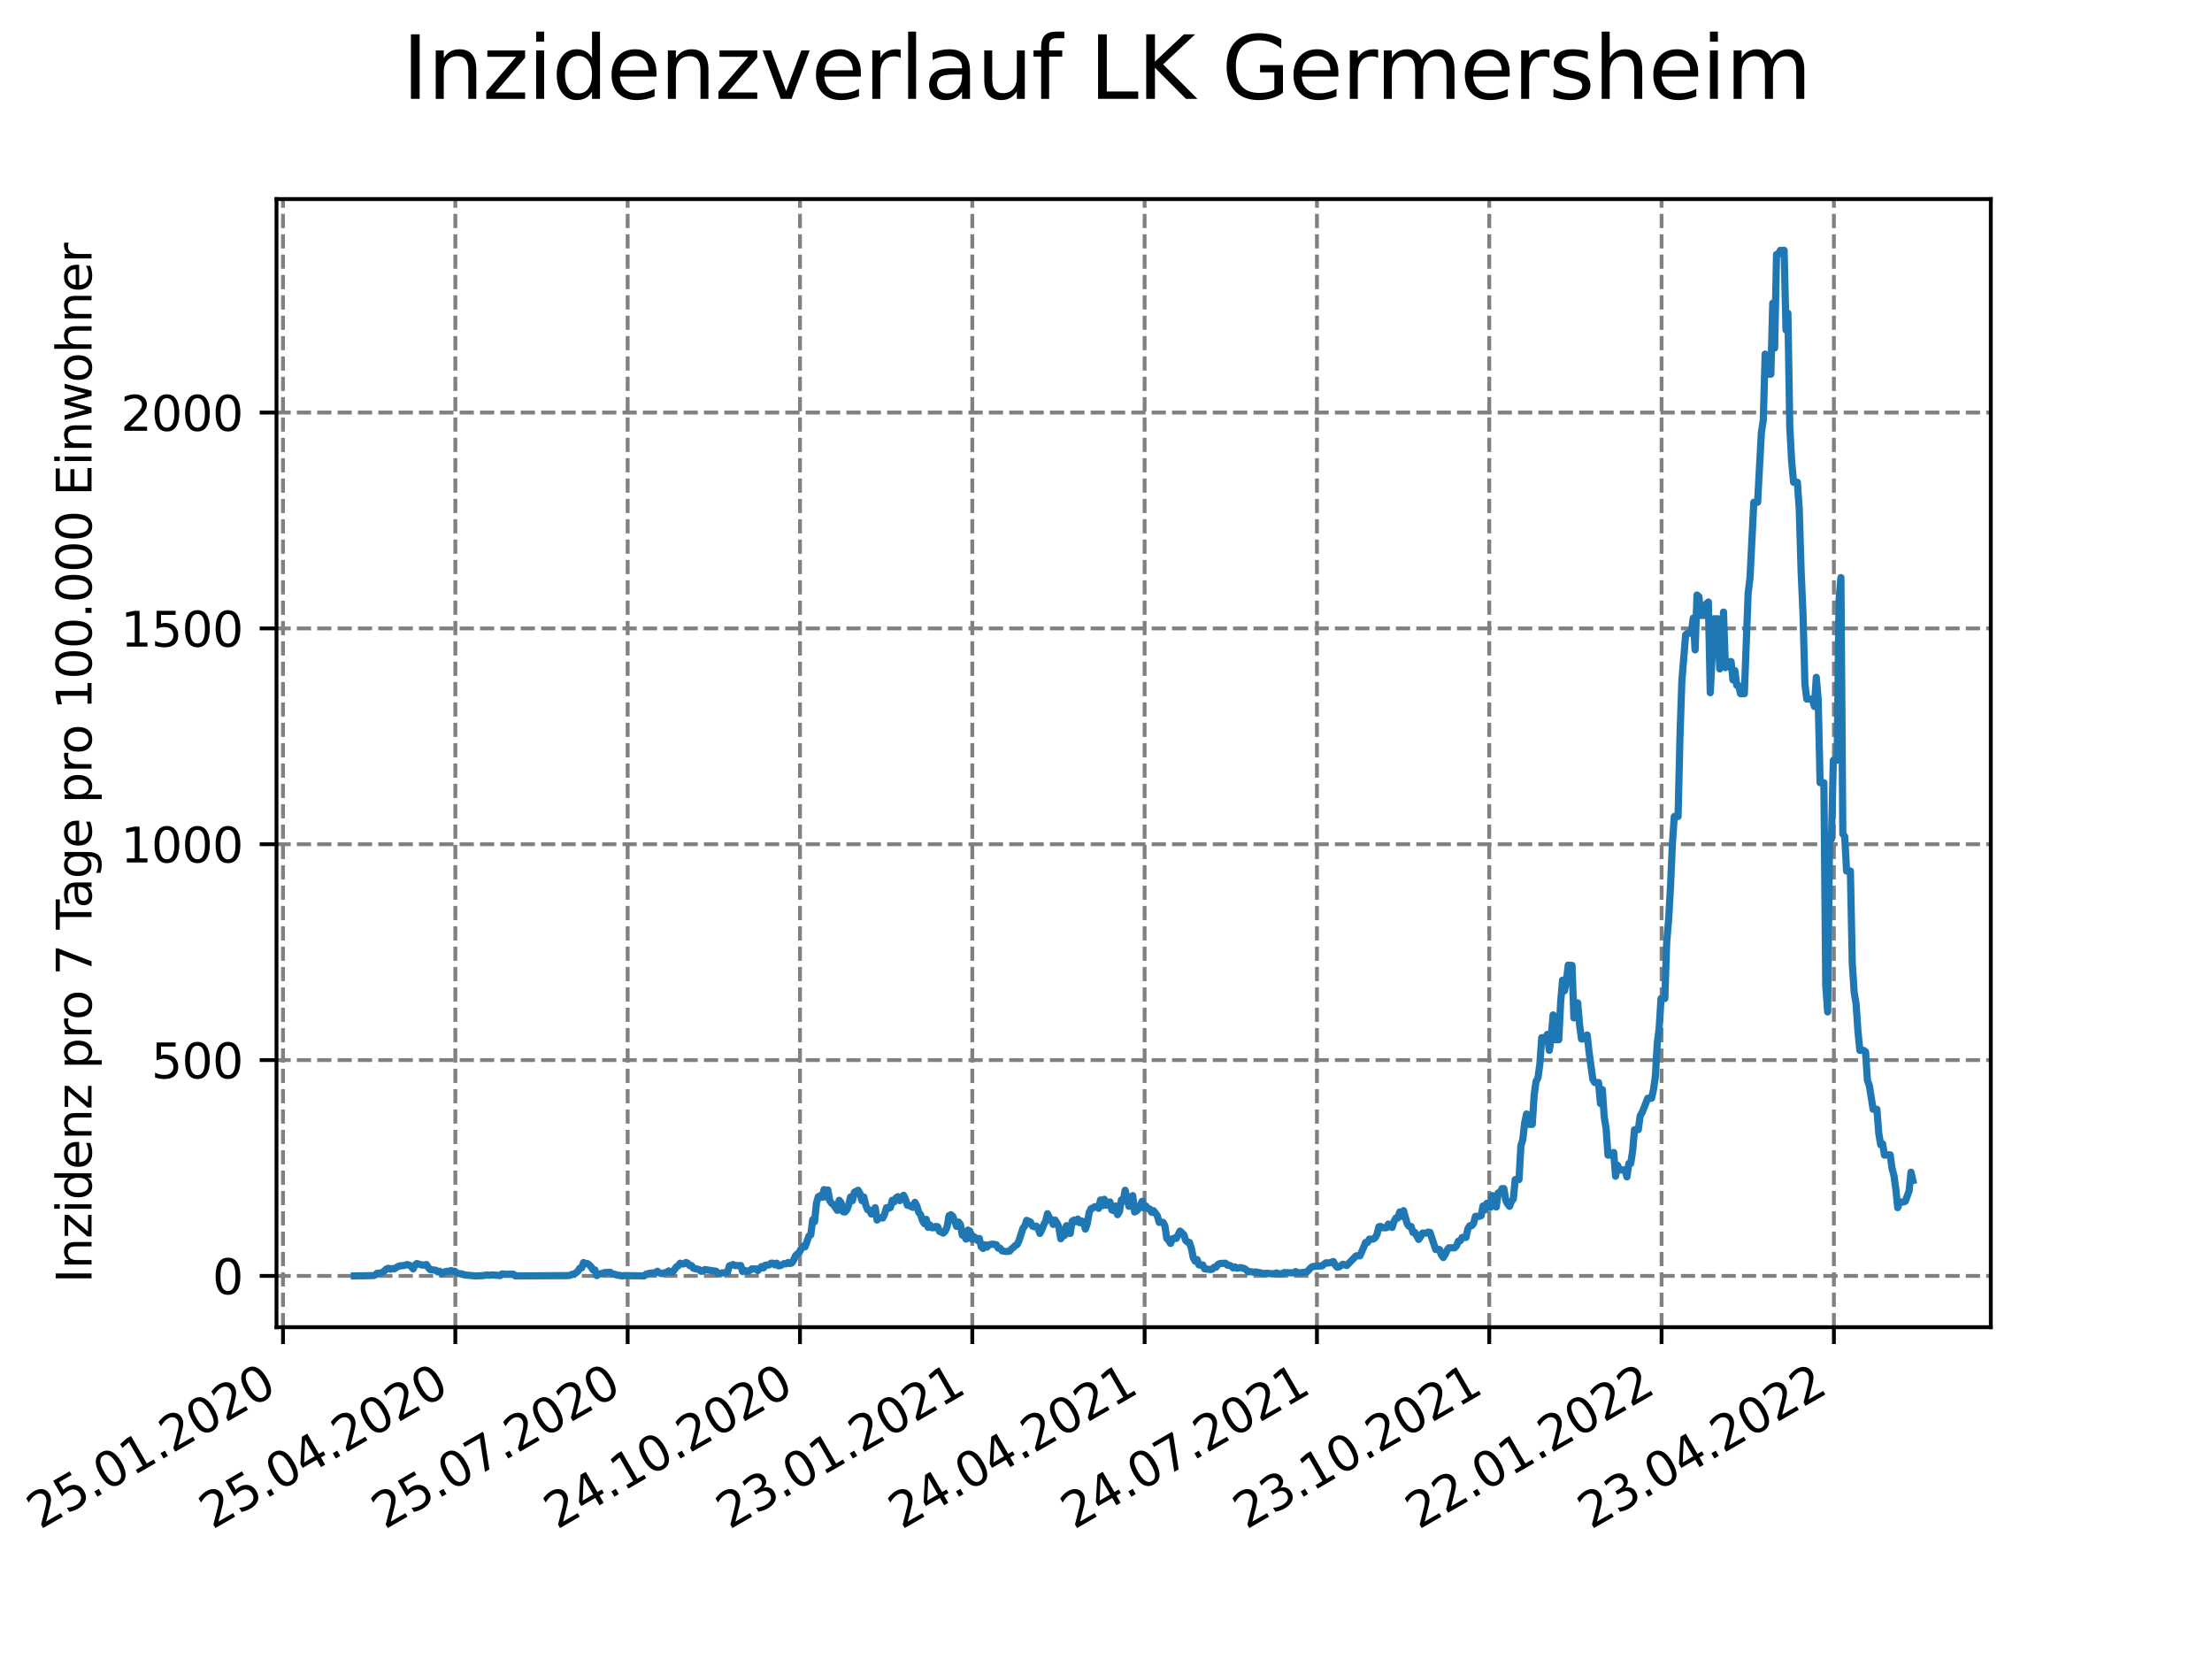 <?xml version="1.0" encoding="utf-8" standalone="no"?>
<!DOCTYPE svg PUBLIC "-//W3C//DTD SVG 1.1//EN"
  "http://www.w3.org/Graphics/SVG/1.1/DTD/svg11.dtd">
<svg xmlns:xlink="http://www.w3.org/1999/xlink" width="460.8pt" height="345.6pt" viewBox="0 0 460.8 345.6" xmlns="http://www.w3.org/2000/svg" version="1.1">
 <defs>
  <style type="text/css">*{stroke-linejoin: round; stroke-linecap: butt}</style>
 </defs>
 <g id="figure_1">
  <g id="patch_1">
   <path d="M 0 345.6 
L 460.8 345.6 
L 460.8 0 
L 0 0 
z
" style="fill: #ffffff"/>
  </g>
  <g id="axes_1">
   <g id="patch_2">
    <path d="M 57.6 276.48 
L 414.72 276.48 
L 414.72 41.472 
L 57.6 41.472 
z
" style="fill: #ffffff"/>
   </g>
   <g id="matplotlib.axis_1">
    <g id="xtick_1">
     <g id="line2d_1">
      <path d="M 58.958 276.48 
L 58.958 41.472 
" clip-path="url(#pe10fef782e)" style="fill: none; stroke-dasharray: 2.96,1.28; stroke-dashoffset: 0; stroke: #808080; stroke-width: 0.8"/>
     </g>
     <g id="line2d_2">
      <defs>
       <path id="m42ff7a9ada" d="M 0 0 
L 0 3.5 
" style="stroke: #000000; stroke-width: 0.8"/>
      </defs>
      <g>
       <use xlink:href="#m42ff7a9ada" x="58.958" y="276.48" style="stroke: #000000; stroke-width: 0.8"/>
      </g>
     </g>
     <g id="text_1">
      <!-- 25.01.2020 -->
      <g transform="translate(8.332 318.689)rotate(-30)scale(0.1 -0.1)">
       <defs>
        <path id="DejaVuSans-32" d="M 1228 531 
L 3431 531 
L 3431 0 
L 469 0 
L 469 531 
Q 828 903 1448 1529 
Q 2069 2156 2228 2338 
Q 2531 2678 2651 2914 
Q 2772 3150 2772 3378 
Q 2772 3750 2511 3984 
Q 2250 4219 1831 4219 
Q 1534 4219 1204 4116 
Q 875 4013 500 3803 
L 500 4441 
Q 881 4594 1212 4672 
Q 1544 4750 1819 4750 
Q 2544 4750 2975 4387 
Q 3406 4025 3406 3419 
Q 3406 3131 3298 2873 
Q 3191 2616 2906 2266 
Q 2828 2175 2409 1742 
Q 1991 1309 1228 531 
z
" transform="scale(0.016)"/>
        <path id="DejaVuSans-35" d="M 691 4666 
L 3169 4666 
L 3169 4134 
L 1269 4134 
L 1269 2991 
Q 1406 3038 1543 3061 
Q 1681 3084 1819 3084 
Q 2600 3084 3056 2656 
Q 3513 2228 3513 1497 
Q 3513 744 3044 326 
Q 2575 -91 1722 -91 
Q 1428 -91 1123 -41 
Q 819 9 494 109 
L 494 744 
Q 775 591 1075 516 
Q 1375 441 1709 441 
Q 2250 441 2565 725 
Q 2881 1009 2881 1497 
Q 2881 1984 2565 2268 
Q 2250 2553 1709 2553 
Q 1456 2553 1204 2497 
Q 953 2441 691 2322 
L 691 4666 
z
" transform="scale(0.016)"/>
        <path id="DejaVuSans-2e" d="M 684 794 
L 1344 794 
L 1344 0 
L 684 0 
L 684 794 
z
" transform="scale(0.016)"/>
        <path id="DejaVuSans-30" d="M 2034 4250 
Q 1547 4250 1301 3770 
Q 1056 3291 1056 2328 
Q 1056 1369 1301 889 
Q 1547 409 2034 409 
Q 2525 409 2770 889 
Q 3016 1369 3016 2328 
Q 3016 3291 2770 3770 
Q 2525 4250 2034 4250 
z
M 2034 4750 
Q 2819 4750 3233 4129 
Q 3647 3509 3647 2328 
Q 3647 1150 3233 529 
Q 2819 -91 2034 -91 
Q 1250 -91 836 529 
Q 422 1150 422 2328 
Q 422 3509 836 4129 
Q 1250 4750 2034 4750 
z
" transform="scale(0.016)"/>
        <path id="DejaVuSans-31" d="M 794 531 
L 1825 531 
L 1825 4091 
L 703 3866 
L 703 4441 
L 1819 4666 
L 2450 4666 
L 2450 531 
L 3481 531 
L 3481 0 
L 794 0 
L 794 531 
z
" transform="scale(0.016)"/>
       </defs>
       <use xlink:href="#DejaVuSans-32"/>
       <use xlink:href="#DejaVuSans-35" x="63.623"/>
       <use xlink:href="#DejaVuSans-2e" x="127.246"/>
       <use xlink:href="#DejaVuSans-30" x="159.033"/>
       <use xlink:href="#DejaVuSans-31" x="222.656"/>
       <use xlink:href="#DejaVuSans-2e" x="286.279"/>
       <use xlink:href="#DejaVuSans-32" x="318.066"/>
       <use xlink:href="#DejaVuSans-30" x="381.689"/>
       <use xlink:href="#DejaVuSans-32" x="445.312"/>
       <use xlink:href="#DejaVuSans-30" x="508.936"/>
      </g>
     </g>
    </g>
    <g id="xtick_2">
     <g id="line2d_3">
      <path d="M 94.855 276.48 
L 94.855 41.472 
" clip-path="url(#pe10fef782e)" style="fill: none; stroke-dasharray: 2.96,1.28; stroke-dashoffset: 0; stroke: #808080; stroke-width: 0.8"/>
     </g>
     <g id="line2d_4">
      <g>
       <use xlink:href="#m42ff7a9ada" x="94.855" y="276.48" style="stroke: #000000; stroke-width: 0.8"/>
      </g>
     </g>
     <g id="text_2">
      <!-- 25.04.2020 -->
      <g transform="translate(44.23 318.689)rotate(-30)scale(0.1 -0.1)">
       <defs>
        <path id="DejaVuSans-34" d="M 2419 4116 
L 825 1625 
L 2419 1625 
L 2419 4116 
z
M 2253 4666 
L 3047 4666 
L 3047 1625 
L 3713 1625 
L 3713 1100 
L 3047 1100 
L 3047 0 
L 2419 0 
L 2419 1100 
L 313 1100 
L 313 1709 
L 2253 4666 
z
" transform="scale(0.016)"/>
       </defs>
       <use xlink:href="#DejaVuSans-32"/>
       <use xlink:href="#DejaVuSans-35" x="63.623"/>
       <use xlink:href="#DejaVuSans-2e" x="127.246"/>
       <use xlink:href="#DejaVuSans-30" x="159.033"/>
       <use xlink:href="#DejaVuSans-34" x="222.656"/>
       <use xlink:href="#DejaVuSans-2e" x="286.279"/>
       <use xlink:href="#DejaVuSans-32" x="318.066"/>
       <use xlink:href="#DejaVuSans-30" x="381.689"/>
       <use xlink:href="#DejaVuSans-32" x="445.312"/>
       <use xlink:href="#DejaVuSans-30" x="508.936"/>
      </g>
     </g>
    </g>
    <g id="xtick_3">
     <g id="line2d_5">
      <path d="M 130.752 276.48 
L 130.752 41.472 
" clip-path="url(#pe10fef782e)" style="fill: none; stroke-dasharray: 2.96,1.28; stroke-dashoffset: 0; stroke: #808080; stroke-width: 0.8"/>
     </g>
     <g id="line2d_6">
      <g>
       <use xlink:href="#m42ff7a9ada" x="130.752" y="276.48" style="stroke: #000000; stroke-width: 0.8"/>
      </g>
     </g>
     <g id="text_3">
      <!-- 25.07.2020 -->
      <g transform="translate(80.127 318.689)rotate(-30)scale(0.1 -0.1)">
       <defs>
        <path id="DejaVuSans-37" d="M 525 4666 
L 3525 4666 
L 3525 4397 
L 1831 0 
L 1172 0 
L 2766 4134 
L 525 4134 
L 525 4666 
z
" transform="scale(0.016)"/>
       </defs>
       <use xlink:href="#DejaVuSans-32"/>
       <use xlink:href="#DejaVuSans-35" x="63.623"/>
       <use xlink:href="#DejaVuSans-2e" x="127.246"/>
       <use xlink:href="#DejaVuSans-30" x="159.033"/>
       <use xlink:href="#DejaVuSans-37" x="222.656"/>
       <use xlink:href="#DejaVuSans-2e" x="286.279"/>
       <use xlink:href="#DejaVuSans-32" x="318.066"/>
       <use xlink:href="#DejaVuSans-30" x="381.689"/>
       <use xlink:href="#DejaVuSans-32" x="445.312"/>
       <use xlink:href="#DejaVuSans-30" x="508.936"/>
      </g>
     </g>
    </g>
    <g id="xtick_4">
     <g id="line2d_7">
      <path d="M 166.65 276.48 
L 166.65 41.472 
" clip-path="url(#pe10fef782e)" style="fill: none; stroke-dasharray: 2.96,1.28; stroke-dashoffset: 0; stroke: #808080; stroke-width: 0.8"/>
     </g>
     <g id="line2d_8">
      <g>
       <use xlink:href="#m42ff7a9ada" x="166.65" y="276.48" style="stroke: #000000; stroke-width: 0.8"/>
      </g>
     </g>
     <g id="text_4">
      <!-- 24.10.2020 -->
      <g transform="translate(116.025 318.689)rotate(-30)scale(0.1 -0.1)">
       <use xlink:href="#DejaVuSans-32"/>
       <use xlink:href="#DejaVuSans-34" x="63.623"/>
       <use xlink:href="#DejaVuSans-2e" x="127.246"/>
       <use xlink:href="#DejaVuSans-31" x="159.033"/>
       <use xlink:href="#DejaVuSans-30" x="222.656"/>
       <use xlink:href="#DejaVuSans-2e" x="286.279"/>
       <use xlink:href="#DejaVuSans-32" x="318.066"/>
       <use xlink:href="#DejaVuSans-30" x="381.689"/>
       <use xlink:href="#DejaVuSans-32" x="445.312"/>
       <use xlink:href="#DejaVuSans-30" x="508.936"/>
      </g>
     </g>
    </g>
    <g id="xtick_5">
     <g id="line2d_9">
      <path d="M 202.547 276.48 
L 202.547 41.472 
" clip-path="url(#pe10fef782e)" style="fill: none; stroke-dasharray: 2.96,1.28; stroke-dashoffset: 0; stroke: #808080; stroke-width: 0.8"/>
     </g>
     <g id="line2d_10">
      <g>
       <use xlink:href="#m42ff7a9ada" x="202.547" y="276.48" style="stroke: #000000; stroke-width: 0.8"/>
      </g>
     </g>
     <g id="text_5">
      <!-- 23.01.2021 -->
      <g transform="translate(151.922 318.689)rotate(-30)scale(0.1 -0.1)">
       <defs>
        <path id="DejaVuSans-33" d="M 2597 2516 
Q 3050 2419 3304 2112 
Q 3559 1806 3559 1356 
Q 3559 666 3084 287 
Q 2609 -91 1734 -91 
Q 1441 -91 1130 -33 
Q 819 25 488 141 
L 488 750 
Q 750 597 1062 519 
Q 1375 441 1716 441 
Q 2309 441 2620 675 
Q 2931 909 2931 1356 
Q 2931 1769 2642 2001 
Q 2353 2234 1838 2234 
L 1294 2234 
L 1294 2753 
L 1863 2753 
Q 2328 2753 2575 2939 
Q 2822 3125 2822 3475 
Q 2822 3834 2567 4026 
Q 2313 4219 1838 4219 
Q 1578 4219 1281 4162 
Q 984 4106 628 3988 
L 628 4550 
Q 988 4650 1302 4700 
Q 1616 4750 1894 4750 
Q 2613 4750 3031 4423 
Q 3450 4097 3450 3541 
Q 3450 3153 3228 2886 
Q 3006 2619 2597 2516 
z
" transform="scale(0.016)"/>
       </defs>
       <use xlink:href="#DejaVuSans-32"/>
       <use xlink:href="#DejaVuSans-33" x="63.623"/>
       <use xlink:href="#DejaVuSans-2e" x="127.246"/>
       <use xlink:href="#DejaVuSans-30" x="159.033"/>
       <use xlink:href="#DejaVuSans-31" x="222.656"/>
       <use xlink:href="#DejaVuSans-2e" x="286.279"/>
       <use xlink:href="#DejaVuSans-32" x="318.066"/>
       <use xlink:href="#DejaVuSans-30" x="381.689"/>
       <use xlink:href="#DejaVuSans-32" x="445.312"/>
       <use xlink:href="#DejaVuSans-31" x="508.936"/>
      </g>
     </g>
    </g>
    <g id="xtick_6">
     <g id="line2d_11">
      <path d="M 238.445 276.48 
L 238.445 41.472 
" clip-path="url(#pe10fef782e)" style="fill: none; stroke-dasharray: 2.96,1.28; stroke-dashoffset: 0; stroke: #808080; stroke-width: 0.8"/>
     </g>
     <g id="line2d_12">
      <g>
       <use xlink:href="#m42ff7a9ada" x="238.445" y="276.48" style="stroke: #000000; stroke-width: 0.8"/>
      </g>
     </g>
     <g id="text_6">
      <!-- 24.04.2021 -->
      <g transform="translate(187.819 318.689)rotate(-30)scale(0.1 -0.1)">
       <use xlink:href="#DejaVuSans-32"/>
       <use xlink:href="#DejaVuSans-34" x="63.623"/>
       <use xlink:href="#DejaVuSans-2e" x="127.246"/>
       <use xlink:href="#DejaVuSans-30" x="159.033"/>
       <use xlink:href="#DejaVuSans-34" x="222.656"/>
       <use xlink:href="#DejaVuSans-2e" x="286.279"/>
       <use xlink:href="#DejaVuSans-32" x="318.066"/>
       <use xlink:href="#DejaVuSans-30" x="381.689"/>
       <use xlink:href="#DejaVuSans-32" x="445.312"/>
       <use xlink:href="#DejaVuSans-31" x="508.936"/>
      </g>
     </g>
    </g>
    <g id="xtick_7">
     <g id="line2d_13">
      <path d="M 274.342 276.48 
L 274.342 41.472 
" clip-path="url(#pe10fef782e)" style="fill: none; stroke-dasharray: 2.96,1.28; stroke-dashoffset: 0; stroke: #808080; stroke-width: 0.8"/>
     </g>
     <g id="line2d_14">
      <g>
       <use xlink:href="#m42ff7a9ada" x="274.342" y="276.48" style="stroke: #000000; stroke-width: 0.8"/>
      </g>
     </g>
     <g id="text_7">
      <!-- 24.07.2021 -->
      <g transform="translate(223.717 318.689)rotate(-30)scale(0.1 -0.1)">
       <use xlink:href="#DejaVuSans-32"/>
       <use xlink:href="#DejaVuSans-34" x="63.623"/>
       <use xlink:href="#DejaVuSans-2e" x="127.246"/>
       <use xlink:href="#DejaVuSans-30" x="159.033"/>
       <use xlink:href="#DejaVuSans-37" x="222.656"/>
       <use xlink:href="#DejaVuSans-2e" x="286.279"/>
       <use xlink:href="#DejaVuSans-32" x="318.066"/>
       <use xlink:href="#DejaVuSans-30" x="381.689"/>
       <use xlink:href="#DejaVuSans-32" x="445.312"/>
       <use xlink:href="#DejaVuSans-31" x="508.936"/>
      </g>
     </g>
    </g>
    <g id="xtick_8">
     <g id="line2d_15">
      <path d="M 310.239 276.48 
L 310.239 41.472 
" clip-path="url(#pe10fef782e)" style="fill: none; stroke-dasharray: 2.96,1.28; stroke-dashoffset: 0; stroke: #808080; stroke-width: 0.8"/>
     </g>
     <g id="line2d_16">
      <g>
       <use xlink:href="#m42ff7a9ada" x="310.239" y="276.48" style="stroke: #000000; stroke-width: 0.8"/>
      </g>
     </g>
     <g id="text_8">
      <!-- 23.10.2021 -->
      <g transform="translate(259.614 318.689)rotate(-30)scale(0.1 -0.1)">
       <use xlink:href="#DejaVuSans-32"/>
       <use xlink:href="#DejaVuSans-33" x="63.623"/>
       <use xlink:href="#DejaVuSans-2e" x="127.246"/>
       <use xlink:href="#DejaVuSans-31" x="159.033"/>
       <use xlink:href="#DejaVuSans-30" x="222.656"/>
       <use xlink:href="#DejaVuSans-2e" x="286.279"/>
       <use xlink:href="#DejaVuSans-32" x="318.066"/>
       <use xlink:href="#DejaVuSans-30" x="381.689"/>
       <use xlink:href="#DejaVuSans-32" x="445.312"/>
       <use xlink:href="#DejaVuSans-31" x="508.936"/>
      </g>
     </g>
    </g>
    <g id="xtick_9">
     <g id="line2d_17">
      <path d="M 346.137 276.48 
L 346.137 41.472 
" clip-path="url(#pe10fef782e)" style="fill: none; stroke-dasharray: 2.96,1.28; stroke-dashoffset: 0; stroke: #808080; stroke-width: 0.8"/>
     </g>
     <g id="line2d_18">
      <g>
       <use xlink:href="#m42ff7a9ada" x="346.137" y="276.48" style="stroke: #000000; stroke-width: 0.8"/>
      </g>
     </g>
     <g id="text_9">
      <!-- 22.01.2022 -->
      <g transform="translate(295.512 318.689)rotate(-30)scale(0.1 -0.1)">
       <use xlink:href="#DejaVuSans-32"/>
       <use xlink:href="#DejaVuSans-32" x="63.623"/>
       <use xlink:href="#DejaVuSans-2e" x="127.246"/>
       <use xlink:href="#DejaVuSans-30" x="159.033"/>
       <use xlink:href="#DejaVuSans-31" x="222.656"/>
       <use xlink:href="#DejaVuSans-2e" x="286.279"/>
       <use xlink:href="#DejaVuSans-32" x="318.066"/>
       <use xlink:href="#DejaVuSans-30" x="381.689"/>
       <use xlink:href="#DejaVuSans-32" x="445.312"/>
       <use xlink:href="#DejaVuSans-32" x="508.936"/>
      </g>
     </g>
    </g>
    <g id="xtick_10">
     <g id="line2d_19">
      <path d="M 382.034 276.48 
L 382.034 41.472 
" clip-path="url(#pe10fef782e)" style="fill: none; stroke-dasharray: 2.96,1.28; stroke-dashoffset: 0; stroke: #808080; stroke-width: 0.8"/>
     </g>
     <g id="line2d_20">
      <g>
       <use xlink:href="#m42ff7a9ada" x="382.034" y="276.48" style="stroke: #000000; stroke-width: 0.8"/>
      </g>
     </g>
     <g id="text_10">
      <!-- 23.04.2022 -->
      <g transform="translate(331.409 318.689)rotate(-30)scale(0.1 -0.1)">
       <use xlink:href="#DejaVuSans-32"/>
       <use xlink:href="#DejaVuSans-33" x="63.623"/>
       <use xlink:href="#DejaVuSans-2e" x="127.246"/>
       <use xlink:href="#DejaVuSans-30" x="159.033"/>
       <use xlink:href="#DejaVuSans-34" x="222.656"/>
       <use xlink:href="#DejaVuSans-2e" x="286.279"/>
       <use xlink:href="#DejaVuSans-32" x="318.066"/>
       <use xlink:href="#DejaVuSans-30" x="381.689"/>
       <use xlink:href="#DejaVuSans-32" x="445.312"/>
       <use xlink:href="#DejaVuSans-32" x="508.936"/>
      </g>
     </g>
    </g>
   </g>
   <g id="matplotlib.axis_2">
    <g id="ytick_1">
     <g id="line2d_21">
      <path d="M 57.6 265.798 
L 414.72 265.798 
" clip-path="url(#pe10fef782e)" style="fill: none; stroke-dasharray: 2.96,1.28; stroke-dashoffset: 0; stroke: #808080; stroke-width: 0.8"/>
     </g>
     <g id="line2d_22">
      <defs>
       <path id="mdabcfc1174" d="M 0 0 
L -3.5 0 
" style="stroke: #000000; stroke-width: 0.8"/>
      </defs>
      <g>
       <use xlink:href="#mdabcfc1174" x="57.6" y="265.798" style="stroke: #000000; stroke-width: 0.8"/>
      </g>
     </g>
     <g id="text_11">
      <!-- 0 -->
      <g transform="translate(44.237 269.597)scale(0.1 -0.1)">
       <use xlink:href="#DejaVuSans-30"/>
      </g>
     </g>
    </g>
    <g id="ytick_2">
     <g id="line2d_23">
      <path d="M 57.6 220.834 
L 414.72 220.834 
" clip-path="url(#pe10fef782e)" style="fill: none; stroke-dasharray: 2.96,1.28; stroke-dashoffset: 0; stroke: #808080; stroke-width: 0.8"/>
     </g>
     <g id="line2d_24">
      <g>
       <use xlink:href="#mdabcfc1174" x="57.6" y="220.834" style="stroke: #000000; stroke-width: 0.8"/>
      </g>
     </g>
     <g id="text_12">
      <!-- 500 -->
      <g transform="translate(31.512 224.633)scale(0.1 -0.1)">
       <use xlink:href="#DejaVuSans-35"/>
       <use xlink:href="#DejaVuSans-30" x="63.623"/>
       <use xlink:href="#DejaVuSans-30" x="127.246"/>
      </g>
     </g>
    </g>
    <g id="ytick_3">
     <g id="line2d_25">
      <path d="M 57.6 175.87 
L 414.72 175.87 
" clip-path="url(#pe10fef782e)" style="fill: none; stroke-dasharray: 2.96,1.28; stroke-dashoffset: 0; stroke: #808080; stroke-width: 0.8"/>
     </g>
     <g id="line2d_26">
      <g>
       <use xlink:href="#mdabcfc1174" x="57.6" y="175.87" style="stroke: #000000; stroke-width: 0.8"/>
      </g>
     </g>
     <g id="text_13">
      <!-- 1000 -->
      <g transform="translate(25.15 179.669)scale(0.1 -0.1)">
       <use xlink:href="#DejaVuSans-31"/>
       <use xlink:href="#DejaVuSans-30" x="63.623"/>
       <use xlink:href="#DejaVuSans-30" x="127.246"/>
       <use xlink:href="#DejaVuSans-30" x="190.869"/>
      </g>
     </g>
    </g>
    <g id="ytick_4">
     <g id="line2d_27">
      <path d="M 57.6 130.906 
L 414.72 130.906 
" clip-path="url(#pe10fef782e)" style="fill: none; stroke-dasharray: 2.96,1.28; stroke-dashoffset: 0; stroke: #808080; stroke-width: 0.8"/>
     </g>
     <g id="line2d_28">
      <g>
       <use xlink:href="#mdabcfc1174" x="57.6" y="130.906" style="stroke: #000000; stroke-width: 0.8"/>
      </g>
     </g>
     <g id="text_14">
      <!-- 1500 -->
      <g transform="translate(25.15 134.706)scale(0.1 -0.1)">
       <use xlink:href="#DejaVuSans-31"/>
       <use xlink:href="#DejaVuSans-35" x="63.623"/>
       <use xlink:href="#DejaVuSans-30" x="127.246"/>
       <use xlink:href="#DejaVuSans-30" x="190.869"/>
      </g>
     </g>
    </g>
    <g id="ytick_5">
     <g id="line2d_29">
      <path d="M 57.6 85.943 
L 414.72 85.943 
" clip-path="url(#pe10fef782e)" style="fill: none; stroke-dasharray: 2.96,1.28; stroke-dashoffset: 0; stroke: #808080; stroke-width: 0.8"/>
     </g>
     <g id="line2d_30">
      <g>
       <use xlink:href="#mdabcfc1174" x="57.6" y="85.943" style="stroke: #000000; stroke-width: 0.8"/>
      </g>
     </g>
     <g id="text_15">
      <!-- 2000 -->
      <g transform="translate(25.15 89.742)scale(0.1 -0.1)">
       <use xlink:href="#DejaVuSans-32"/>
       <use xlink:href="#DejaVuSans-30" x="63.623"/>
       <use xlink:href="#DejaVuSans-30" x="127.246"/>
       <use xlink:href="#DejaVuSans-30" x="190.869"/>
      </g>
     </g>
    </g>
    <g id="text_16">
     <!-- Inzidenz pro 7 Tage pro 100.000 Einwohner -->
     <g transform="translate(19.07 267.301)rotate(-90)scale(0.1 -0.1)">
      <defs>
       <path id="DejaVuSans-49" d="M 628 4666 
L 1259 4666 
L 1259 0 
L 628 0 
L 628 4666 
z
" transform="scale(0.016)"/>
       <path id="DejaVuSans-6e" d="M 3513 2113 
L 3513 0 
L 2938 0 
L 2938 2094 
Q 2938 2591 2744 2837 
Q 2550 3084 2163 3084 
Q 1697 3084 1428 2787 
Q 1159 2491 1159 1978 
L 1159 0 
L 581 0 
L 581 3500 
L 1159 3500 
L 1159 2956 
Q 1366 3272 1645 3428 
Q 1925 3584 2291 3584 
Q 2894 3584 3203 3211 
Q 3513 2838 3513 2113 
z
" transform="scale(0.016)"/>
       <path id="DejaVuSans-7a" d="M 353 3500 
L 3084 3500 
L 3084 2975 
L 922 459 
L 3084 459 
L 3084 0 
L 275 0 
L 275 525 
L 2438 3041 
L 353 3041 
L 353 3500 
z
" transform="scale(0.016)"/>
       <path id="DejaVuSans-69" d="M 603 3500 
L 1178 3500 
L 1178 0 
L 603 0 
L 603 3500 
z
M 603 4863 
L 1178 4863 
L 1178 4134 
L 603 4134 
L 603 4863 
z
" transform="scale(0.016)"/>
       <path id="DejaVuSans-64" d="M 2906 2969 
L 2906 4863 
L 3481 4863 
L 3481 0 
L 2906 0 
L 2906 525 
Q 2725 213 2448 61 
Q 2172 -91 1784 -91 
Q 1150 -91 751 415 
Q 353 922 353 1747 
Q 353 2572 751 3078 
Q 1150 3584 1784 3584 
Q 2172 3584 2448 3432 
Q 2725 3281 2906 2969 
z
M 947 1747 
Q 947 1113 1208 752 
Q 1469 391 1925 391 
Q 2381 391 2643 752 
Q 2906 1113 2906 1747 
Q 2906 2381 2643 2742 
Q 2381 3103 1925 3103 
Q 1469 3103 1208 2742 
Q 947 2381 947 1747 
z
" transform="scale(0.016)"/>
       <path id="DejaVuSans-65" d="M 3597 1894 
L 3597 1613 
L 953 1613 
Q 991 1019 1311 708 
Q 1631 397 2203 397 
Q 2534 397 2845 478 
Q 3156 559 3463 722 
L 3463 178 
Q 3153 47 2828 -22 
Q 2503 -91 2169 -91 
Q 1331 -91 842 396 
Q 353 884 353 1716 
Q 353 2575 817 3079 
Q 1281 3584 2069 3584 
Q 2775 3584 3186 3129 
Q 3597 2675 3597 1894 
z
M 3022 2063 
Q 3016 2534 2758 2815 
Q 2500 3097 2075 3097 
Q 1594 3097 1305 2825 
Q 1016 2553 972 2059 
L 3022 2063 
z
" transform="scale(0.016)"/>
       <path id="DejaVuSans-20" transform="scale(0.016)"/>
       <path id="DejaVuSans-70" d="M 1159 525 
L 1159 -1331 
L 581 -1331 
L 581 3500 
L 1159 3500 
L 1159 2969 
Q 1341 3281 1617 3432 
Q 1894 3584 2278 3584 
Q 2916 3584 3314 3078 
Q 3713 2572 3713 1747 
Q 3713 922 3314 415 
Q 2916 -91 2278 -91 
Q 1894 -91 1617 61 
Q 1341 213 1159 525 
z
M 3116 1747 
Q 3116 2381 2855 2742 
Q 2594 3103 2138 3103 
Q 1681 3103 1420 2742 
Q 1159 2381 1159 1747 
Q 1159 1113 1420 752 
Q 1681 391 2138 391 
Q 2594 391 2855 752 
Q 3116 1113 3116 1747 
z
" transform="scale(0.016)"/>
       <path id="DejaVuSans-72" d="M 2631 2963 
Q 2534 3019 2420 3045 
Q 2306 3072 2169 3072 
Q 1681 3072 1420 2755 
Q 1159 2438 1159 1844 
L 1159 0 
L 581 0 
L 581 3500 
L 1159 3500 
L 1159 2956 
Q 1341 3275 1631 3429 
Q 1922 3584 2338 3584 
Q 2397 3584 2469 3576 
Q 2541 3569 2628 3553 
L 2631 2963 
z
" transform="scale(0.016)"/>
       <path id="DejaVuSans-6f" d="M 1959 3097 
Q 1497 3097 1228 2736 
Q 959 2375 959 1747 
Q 959 1119 1226 758 
Q 1494 397 1959 397 
Q 2419 397 2687 759 
Q 2956 1122 2956 1747 
Q 2956 2369 2687 2733 
Q 2419 3097 1959 3097 
z
M 1959 3584 
Q 2709 3584 3137 3096 
Q 3566 2609 3566 1747 
Q 3566 888 3137 398 
Q 2709 -91 1959 -91 
Q 1206 -91 779 398 
Q 353 888 353 1747 
Q 353 2609 779 3096 
Q 1206 3584 1959 3584 
z
" transform="scale(0.016)"/>
       <path id="DejaVuSans-54" d="M -19 4666 
L 3928 4666 
L 3928 4134 
L 2272 4134 
L 2272 0 
L 1638 0 
L 1638 4134 
L -19 4134 
L -19 4666 
z
" transform="scale(0.016)"/>
       <path id="DejaVuSans-61" d="M 2194 1759 
Q 1497 1759 1228 1600 
Q 959 1441 959 1056 
Q 959 750 1161 570 
Q 1363 391 1709 391 
Q 2188 391 2477 730 
Q 2766 1069 2766 1631 
L 2766 1759 
L 2194 1759 
z
M 3341 1997 
L 3341 0 
L 2766 0 
L 2766 531 
Q 2569 213 2275 61 
Q 1981 -91 1556 -91 
Q 1019 -91 701 211 
Q 384 513 384 1019 
Q 384 1609 779 1909 
Q 1175 2209 1959 2209 
L 2766 2209 
L 2766 2266 
Q 2766 2663 2505 2880 
Q 2244 3097 1772 3097 
Q 1472 3097 1187 3025 
Q 903 2953 641 2809 
L 641 3341 
Q 956 3463 1253 3523 
Q 1550 3584 1831 3584 
Q 2591 3584 2966 3190 
Q 3341 2797 3341 1997 
z
" transform="scale(0.016)"/>
       <path id="DejaVuSans-67" d="M 2906 1791 
Q 2906 2416 2648 2759 
Q 2391 3103 1925 3103 
Q 1463 3103 1205 2759 
Q 947 2416 947 1791 
Q 947 1169 1205 825 
Q 1463 481 1925 481 
Q 2391 481 2648 825 
Q 2906 1169 2906 1791 
z
M 3481 434 
Q 3481 -459 3084 -895 
Q 2688 -1331 1869 -1331 
Q 1566 -1331 1297 -1286 
Q 1028 -1241 775 -1147 
L 775 -588 
Q 1028 -725 1275 -790 
Q 1522 -856 1778 -856 
Q 2344 -856 2625 -561 
Q 2906 -266 2906 331 
L 2906 616 
Q 2728 306 2450 153 
Q 2172 0 1784 0 
Q 1141 0 747 490 
Q 353 981 353 1791 
Q 353 2603 747 3093 
Q 1141 3584 1784 3584 
Q 2172 3584 2450 3431 
Q 2728 3278 2906 2969 
L 2906 3500 
L 3481 3500 
L 3481 434 
z
" transform="scale(0.016)"/>
       <path id="DejaVuSans-45" d="M 628 4666 
L 3578 4666 
L 3578 4134 
L 1259 4134 
L 1259 2753 
L 3481 2753 
L 3481 2222 
L 1259 2222 
L 1259 531 
L 3634 531 
L 3634 0 
L 628 0 
L 628 4666 
z
" transform="scale(0.016)"/>
       <path id="DejaVuSans-77" d="M 269 3500 
L 844 3500 
L 1563 769 
L 2278 3500 
L 2956 3500 
L 3675 769 
L 4391 3500 
L 4966 3500 
L 4050 0 
L 3372 0 
L 2619 2869 
L 1863 0 
L 1184 0 
L 269 3500 
z
" transform="scale(0.016)"/>
       <path id="DejaVuSans-68" d="M 3513 2113 
L 3513 0 
L 2938 0 
L 2938 2094 
Q 2938 2591 2744 2837 
Q 2550 3084 2163 3084 
Q 1697 3084 1428 2787 
Q 1159 2491 1159 1978 
L 1159 0 
L 581 0 
L 581 4863 
L 1159 4863 
L 1159 2956 
Q 1366 3272 1645 3428 
Q 1925 3584 2291 3584 
Q 2894 3584 3203 3211 
Q 3513 2838 3513 2113 
z
" transform="scale(0.016)"/>
      </defs>
      <use xlink:href="#DejaVuSans-49"/>
      <use xlink:href="#DejaVuSans-6e" x="29.492"/>
      <use xlink:href="#DejaVuSans-7a" x="92.871"/>
      <use xlink:href="#DejaVuSans-69" x="145.361"/>
      <use xlink:href="#DejaVuSans-64" x="173.145"/>
      <use xlink:href="#DejaVuSans-65" x="236.621"/>
      <use xlink:href="#DejaVuSans-6e" x="298.145"/>
      <use xlink:href="#DejaVuSans-7a" x="361.523"/>
      <use xlink:href="#DejaVuSans-20" x="414.014"/>
      <use xlink:href="#DejaVuSans-70" x="445.801"/>
      <use xlink:href="#DejaVuSans-72" x="509.277"/>
      <use xlink:href="#DejaVuSans-6f" x="548.141"/>
      <use xlink:href="#DejaVuSans-20" x="609.322"/>
      <use xlink:href="#DejaVuSans-37" x="641.109"/>
      <use xlink:href="#DejaVuSans-20" x="704.732"/>
      <use xlink:href="#DejaVuSans-54" x="736.52"/>
      <use xlink:href="#DejaVuSans-61" x="781.104"/>
      <use xlink:href="#DejaVuSans-67" x="842.383"/>
      <use xlink:href="#DejaVuSans-65" x="905.859"/>
      <use xlink:href="#DejaVuSans-20" x="967.383"/>
      <use xlink:href="#DejaVuSans-70" x="999.17"/>
      <use xlink:href="#DejaVuSans-72" x="1062.646"/>
      <use xlink:href="#DejaVuSans-6f" x="1101.51"/>
      <use xlink:href="#DejaVuSans-20" x="1162.691"/>
      <use xlink:href="#DejaVuSans-31" x="1194.479"/>
      <use xlink:href="#DejaVuSans-30" x="1258.102"/>
      <use xlink:href="#DejaVuSans-30" x="1321.725"/>
      <use xlink:href="#DejaVuSans-2e" x="1385.348"/>
      <use xlink:href="#DejaVuSans-30" x="1417.135"/>
      <use xlink:href="#DejaVuSans-30" x="1480.758"/>
      <use xlink:href="#DejaVuSans-30" x="1544.381"/>
      <use xlink:href="#DejaVuSans-20" x="1608.004"/>
      <use xlink:href="#DejaVuSans-45" x="1639.791"/>
      <use xlink:href="#DejaVuSans-69" x="1702.975"/>
      <use xlink:href="#DejaVuSans-6e" x="1730.758"/>
      <use xlink:href="#DejaVuSans-77" x="1794.137"/>
      <use xlink:href="#DejaVuSans-6f" x="1875.924"/>
      <use xlink:href="#DejaVuSans-68" x="1937.105"/>
      <use xlink:href="#DejaVuSans-6e" x="2000.484"/>
      <use xlink:href="#DejaVuSans-65" x="2063.863"/>
      <use xlink:href="#DejaVuSans-72" x="2125.387"/>
     </g>
    </g>
   </g>
   <g id="line2d_31">
    <path d="M 73.833 265.798 
L 77.777 265.728 
L 78.172 265.589 
L 78.566 265.24 
L 79.355 265.17 
L 79.75 265.031 
L 80.539 264.334 
L 80.933 264.195 
L 81.328 264.404 
L 81.722 264.264 
L 82.117 264.334 
L 82.906 263.846 
L 83.3 263.707 
L 84.089 263.637 
L 84.878 263.428 
L 85.273 263.567 
L 85.667 263.846 
L 86.062 264.334 
L 86.456 263.498 
L 86.85 263.219 
L 88.034 263.567 
L 88.823 263.428 
L 89.217 264.055 
L 89.612 264.473 
L 90.795 264.613 
L 91.19 264.961 
L 91.584 264.822 
L 91.979 265.31 
L 92.373 265.031 
L 93.162 264.822 
L 93.557 264.822 
L 93.951 264.683 
L 94.346 264.822 
L 94.74 264.822 
L 95.134 265.17 
L 95.529 265.31 
L 96.318 265.38 
L 96.712 265.589 
L 97.501 265.658 
L 98.29 265.728 
L 99.079 265.798 
L 100.657 265.728 
L 101.446 265.589 
L 101.841 265.658 
L 102.63 265.589 
L 103.418 265.658 
L 104.207 265.728 
L 104.602 265.38 
L 105.391 265.449 
L 106.969 265.449 
L 107.363 265.798 
L 118.409 265.728 
L 118.803 265.658 
L 119.198 265.449 
L 119.592 265.449 
L 120.381 264.822 
L 120.775 264.195 
L 121.17 264.125 
L 121.564 263.01 
L 121.959 263.219 
L 122.353 263.219 
L 122.748 263.498 
L 123.142 263.916 
L 123.537 264.543 
L 123.931 264.543 
L 124.326 265.728 
L 124.72 265.449 
L 125.509 265.24 
L 125.904 265.101 
L 127.087 265.031 
L 127.482 265.31 
L 128.271 265.519 
L 128.665 265.658 
L 129.06 265.658 
L 129.454 265.798 
L 130.243 265.728 
L 134.188 265.798 
L 134.582 265.449 
L 135.371 265.24 
L 136.16 265.17 
L 136.555 265.101 
L 136.949 264.822 
L 137.344 265.17 
L 137.738 265.31 
L 138.921 265.031 
L 139.316 264.752 
L 139.71 265.031 
L 140.105 265.031 
L 140.894 263.916 
L 141.288 263.707 
L 141.683 263.149 
L 142.077 263.288 
L 142.472 263.288 
L 142.866 263.01 
L 143.261 263.149 
L 143.655 263.637 
L 144.05 263.637 
L 144.444 264.195 
L 145.628 264.473 
L 146.022 264.822 
L 146.416 264.822 
L 146.811 264.473 
L 149.178 264.822 
L 149.572 265.31 
L 149.967 265.38 
L 150.361 265.17 
L 151.15 265.101 
L 151.545 265.031 
L 151.939 263.707 
L 152.728 263.428 
L 153.123 263.637 
L 154.306 263.637 
L 154.701 264.892 
L 155.095 264.613 
L 155.489 264.822 
L 155.884 264.822 
L 156.673 264.334 
L 157.462 264.334 
L 157.856 264.683 
L 158.645 263.846 
L 159.04 264.125 
L 159.434 263.567 
L 160.223 263.498 
L 160.618 263.149 
L 161.012 263.149 
L 161.407 263.498 
L 161.801 263.149 
L 162.196 263.707 
L 162.59 263.637 
L 163.379 263.219 
L 163.773 263.288 
L 164.168 263.01 
L 164.562 263.219 
L 164.957 263.079 
L 165.351 262.452 
L 165.746 261.546 
L 166.535 260.849 
L 166.929 260.082 
L 167.324 259.594 
L 167.718 259.734 
L 168.507 257.503 
L 168.902 257.224 
L 169.296 254.087 
L 169.691 254.506 
L 170.085 250.602 
L 170.48 249.278 
L 170.874 249.069 
L 171.269 249.417 
L 171.663 247.814 
L 172.057 249.348 
L 172.452 247.884 
L 172.846 250.114 
L 173.241 250.672 
L 173.635 250.951 
L 174.424 252.136 
L 174.819 250.045 
L 175.213 250.533 
L 175.608 252.415 
L 176.002 252.484 
L 176.397 252.066 
L 176.791 251.021 
L 177.186 249.348 
L 177.58 250.114 
L 177.975 248.372 
L 178.764 247.954 
L 179.158 248.651 
L 179.553 250.114 
L 179.947 249.348 
L 180.342 251.021 
L 180.736 251.996 
L 181.13 252.066 
L 181.525 252.903 
L 181.919 252.763 
L 182.314 251.578 
L 182.708 254.157 
L 183.103 253.809 
L 183.497 253.669 
L 183.892 253.739 
L 184.286 252.903 
L 184.681 251.578 
L 185.075 251.718 
L 185.47 251.578 
L 185.864 250.045 
L 186.259 250.393 
L 186.653 249.557 
L 187.048 249.278 
L 187.442 250.114 
L 188.231 248.999 
L 188.626 249.836 
L 189.02 251.09 
L 189.414 251.09 
L 189.809 251.369 
L 190.203 251.508 
L 190.598 250.463 
L 190.992 251.23 
L 191.387 252.554 
L 191.781 253.042 
L 192.176 254.297 
L 192.57 254.924 
L 192.965 254.018 
L 193.359 255.691 
L 193.754 255.203 
L 194.148 255.76 
L 194.543 255.76 
L 194.937 255.482 
L 195.332 255.551 
L 195.726 256.527 
L 196.515 256.876 
L 196.91 256.457 
L 197.304 255.551 
L 197.698 253.251 
L 198.093 253.042 
L 198.487 253.39 
L 199.276 255.482 
L 199.671 254.575 
L 200.065 255.063 
L 200.46 257.294 
L 200.854 257.364 
L 201.249 258.13 
L 201.643 256.248 
L 202.038 256.457 
L 202.432 258.13 
L 202.827 257.573 
L 203.221 257.852 
L 203.616 258.409 
L 204.01 257.991 
L 204.405 259.734 
L 204.799 260.082 
L 205.194 259.315 
L 205.588 259.803 
L 205.983 259.315 
L 206.771 259.176 
L 207.56 259.315 
L 207.955 260.012 
L 208.349 260.012 
L 208.744 260.57 
L 209.533 260.709 
L 210.322 260.64 
L 210.716 260.152 
L 211.111 259.873 
L 211.505 259.455 
L 211.9 259.246 
L 212.294 258.409 
L 213.083 255.9 
L 213.478 255.412 
L 213.872 254.227 
L 214.661 254.575 
L 215.055 255.412 
L 215.45 255.551 
L 215.844 255.412 
L 216.239 255.83 
L 216.633 256.945 
L 217.028 256.179 
L 217.422 255.133 
L 217.817 254.436 
L 218.211 252.833 
L 218.606 253.669 
L 219 254.087 
L 219.395 255.063 
L 219.789 254.157 
L 220.184 254.785 
L 220.578 255.621 
L 220.973 258.061 
L 221.367 257.503 
L 221.762 257.364 
L 222.156 255.342 
L 222.551 256.876 
L 222.945 256.945 
L 223.339 254.436 
L 223.734 254.157 
L 224.128 254.506 
L 224.523 253.948 
L 224.917 254.715 
L 225.312 254.366 
L 225.706 254.506 
L 226.101 256.039 
L 226.495 254.924 
L 226.89 252.624 
L 227.284 251.787 
L 227.679 251.648 
L 228.073 251.369 
L 228.468 251.369 
L 228.862 251.718 
L 229.257 249.975 
L 229.651 251.16 
L 230.046 249.836 
L 230.44 251.09 
L 230.835 250.463 
L 231.229 250.393 
L 231.624 252.066 
L 232.018 252.205 
L 232.412 251.23 
L 232.807 253.042 
L 233.201 252.415 
L 233.596 249.975 
L 233.99 250.184 
L 234.385 247.954 
L 235.174 251.299 
L 235.568 250.393 
L 235.963 249.069 
L 236.357 252.484 
L 236.752 252.275 
L 237.146 251.857 
L 237.935 250.254 
L 238.33 251.648 
L 238.724 251.23 
L 239.119 251.787 
L 239.513 251.857 
L 239.908 252.554 
L 240.302 252.205 
L 241.091 253.251 
L 241.485 254.645 
L 241.88 254.575 
L 242.274 254.645 
L 242.669 255.342 
L 243.063 257.991 
L 243.458 258.409 
L 243.852 259.037 
L 244.247 258.061 
L 244.641 257.921 
L 245.036 257.991 
L 245.825 256.457 
L 246.614 257.224 
L 247.008 258.409 
L 247.403 258.758 
L 247.797 258.827 
L 248.192 260.082 
L 248.586 262.034 
L 248.981 262.731 
L 249.375 262.382 
L 249.769 263.498 
L 250.164 263.567 
L 250.558 263.498 
L 250.953 264.334 
L 251.742 264.404 
L 252.136 264.473 
L 252.531 264.404 
L 252.925 263.986 
L 253.32 263.986 
L 253.714 263.428 
L 254.109 263.219 
L 255.292 263.149 
L 255.687 263.567 
L 256.081 263.567 
L 256.476 263.776 
L 256.87 264.125 
L 257.265 263.916 
L 257.659 264.195 
L 258.448 264.055 
L 259.237 264.264 
L 259.631 264.543 
L 260.026 264.961 
L 260.42 264.892 
L 261.209 265.031 
L 261.604 264.961 
L 261.998 265.101 
L 262.393 265.101 
L 263.182 265.31 
L 263.971 265.24 
L 265.154 265.38 
L 265.943 265.17 
L 266.337 265.38 
L 267.126 265.31 
L 267.521 265.101 
L 269.493 265.17 
L 269.888 264.892 
L 270.282 265.101 
L 270.677 265.17 
L 272.255 264.961 
L 273.044 264.125 
L 273.438 263.846 
L 274.227 263.776 
L 275.41 263.707 
L 276.199 263.079 
L 276.988 263.079 
L 277.777 262.801 
L 278.172 263.567 
L 278.566 263.986 
L 278.961 263.916 
L 279.75 263.358 
L 280.539 263.637 
L 282.511 261.616 
L 283.3 261.616 
L 284.089 259.803 
L 284.483 258.827 
L 284.878 258.827 
L 285.272 258.13 
L 286.061 258.13 
L 286.456 257.852 
L 286.85 257.154 
L 287.245 255.551 
L 287.639 255.482 
L 288.034 255.76 
L 288.823 255.76 
L 289.217 254.994 
L 289.612 255.482 
L 290.006 255.691 
L 290.401 254.436 
L 290.795 253.739 
L 291.19 253.739 
L 291.584 252.484 
L 291.978 253.39 
L 292.373 252.205 
L 293.162 254.994 
L 293.556 255.482 
L 293.951 255.482 
L 294.345 256.736 
L 294.74 256.736 
L 295.529 258.2 
L 295.923 257.642 
L 296.318 256.876 
L 297.107 256.876 
L 297.501 256.667 
L 297.896 256.736 
L 299.079 260.291 
L 299.868 260.291 
L 300.263 261.406 
L 300.657 261.964 
L 301.051 261.337 
L 301.446 260.431 
L 301.84 259.943 
L 303.024 259.943 
L 303.418 259.524 
L 303.813 258.549 
L 304.207 258.479 
L 304.602 257.782 
L 305.391 257.782 
L 305.785 255.97 
L 306.18 255.342 
L 306.574 255.342 
L 306.969 254.854 
L 307.363 253.39 
L 308.152 253.39 
L 308.547 253.251 
L 308.941 251.23 
L 309.335 252.066 
L 309.73 250.672 
L 310.124 251.508 
L 310.519 251.508 
L 310.913 249.069 
L 311.308 251.09 
L 311.702 251.439 
L 312.097 248.511 
L 312.491 248.581 
L 312.886 247.605 
L 313.28 247.605 
L 313.675 250.045 
L 314.069 250.811 
L 314.464 251.299 
L 314.858 250.254 
L 315.253 249.766 
L 315.647 245.723 
L 316.436 245.723 
L 316.831 238.683 
L 317.225 237.428 
L 317.619 233.873 
L 318.014 232.061 
L 318.408 234.222 
L 319.197 234.222 
L 319.592 228.088 
L 319.986 225.3 
L 320.381 224.533 
L 320.775 221.745 
L 321.17 216.168 
L 321.959 216.168 
L 322.353 215.471 
L 322.748 218.817 
L 323.142 216.099 
L 323.537 211.428 
L 323.931 216.587 
L 324.72 216.587 
L 325.115 208.71 
L 325.509 204.179 
L 325.904 206.41 
L 326.298 204.458 
L 326.692 201.043 
L 327.481 201.112 
L 327.876 212.056 
L 328.27 210.801 
L 328.665 208.919 
L 329.059 213.52 
L 329.454 216.447 
L 330.243 216.377 
L 330.637 215.611 
L 331.032 219.166 
L 331.821 224.881 
L 332.215 225.509 
L 333.004 225.509 
L 333.399 229.9 
L 333.793 226.973 
L 334.188 232.688 
L 334.582 235.058 
L 334.976 240.635 
L 335.765 240.635 
L 336.16 240.077 
L 336.554 245.026 
L 336.949 242.726 
L 337.343 243.702 
L 338.527 243.702 
L 338.921 245.165 
L 339.316 242.377 
L 339.71 242.377 
L 340.105 239.798 
L 340.499 235.337 
L 341.288 235.337 
L 341.683 232.409 
L 342.077 231.782 
L 343.26 228.785 
L 344.049 228.785 
L 344.444 227.042 
L 344.838 224.324 
L 345.233 217.353 
L 345.627 214.286 
L 346.022 208.013 
L 346.811 208.013 
L 347.205 196.303 
L 347.6 191.632 
L 347.994 184.801 
L 348.389 175.81 
L 348.783 170.094 
L 349.572 170.094 
L 349.967 153.504 
L 350.361 141.864 
L 351.15 132.244 
L 351.545 131.896 
L 352.333 131.896 
L 352.728 128.759 
L 353.122 135.381 
L 353.517 123.95 
L 353.911 124.298 
L 354.306 128.202 
L 355.095 128.202 
L 355.489 125.762 
L 355.884 125.413 
L 356.278 144.303 
L 357.067 128.899 
L 357.856 128.899 
L 358.251 139.354 
L 358.645 138.587 
L 359.04 127.505 
L 359.434 139.075 
L 359.829 137.821 
L 360.617 137.821 
L 361.012 141.654 
L 361.406 139.703 
L 361.801 142.77 
L 362.195 142.839 
L 362.59 144.512 
L 363.379 144.512 
L 364.168 123.601 
L 364.562 120.325 
L 365.351 104.642 
L 366.14 104.642 
L 366.929 90.143 
L 367.324 87.494 
L 367.718 73.763 
L 368.113 77.945 
L 368.901 77.945 
L 369.296 63.167 
L 369.69 72.508 
L 370.085 52.991 
L 370.479 52.991 
L 370.874 52.154 
L 371.663 52.154 
L 372.057 68.744 
L 372.452 65.259 
L 372.846 89.028 
L 373.241 96.207 
L 373.635 100.459 
L 374.424 100.459 
L 374.819 106.105 
L 375.213 119.14 
L 375.608 128.062 
L 376.002 142.63 
L 376.397 145.628 
L 377.186 145.628 
L 377.58 145.767 
L 377.974 147.161 
L 378.369 141.097 
L 378.763 145.767 
L 379.158 163.054 
L 379.947 163.054 
L 380.341 205.294 
L 380.736 210.801 
L 381.13 174.067 
L 381.525 174.834 
L 381.919 158.384 
L 382.708 158.384 
L 383.103 125.065 
L 383.497 120.325 
L 383.892 173.718 
L 384.286 174.276 
L 384.681 181.456 
L 385.47 181.456 
L 385.864 200.624 
L 386.258 206.758 
L 386.653 209.059 
L 387.047 214.844 
L 387.442 218.817 
L 388.231 218.817 
L 388.625 219.096 
L 389.02 225.091 
L 389.414 226.136 
L 390.203 231.085 
L 390.992 231.085 
L 391.387 236.104 
L 391.781 238.474 
L 392.176 238.265 
L 392.57 240.635 
L 393.359 240.565 
L 393.754 240.565 
L 394.148 243.423 
L 394.543 244.887 
L 394.937 247.744 
L 395.331 251.578 
L 395.726 250.393 
L 396.515 250.393 
L 396.909 250.254 
L 397.698 248.093 
L 398.093 244.189 
L 398.487 245.932 
L 398.487 245.932 
" clip-path="url(#pe10fef782e)" style="fill: none; stroke: #1f77b4; stroke-width: 1.5; stroke-linecap: square"/>
   </g>
   <g id="patch_3">
    <path d="M 57.6 276.48 
L 57.6 41.472 
" style="fill: none; stroke: #000000; stroke-width: 0.8; stroke-linejoin: miter; stroke-linecap: square"/>
   </g>
   <g id="patch_4">
    <path d="M 414.72 276.48 
L 414.72 41.472 
" style="fill: none; stroke: #000000; stroke-width: 0.8; stroke-linejoin: miter; stroke-linecap: square"/>
   </g>
   <g id="patch_5">
    <path d="M 57.6 276.48 
L 414.72 276.48 
" style="fill: none; stroke: #000000; stroke-width: 0.8; stroke-linejoin: miter; stroke-linecap: square"/>
   </g>
   <g id="patch_6">
    <path d="M 57.6 41.472 
L 414.72 41.472 
" style="fill: none; stroke: #000000; stroke-width: 0.8; stroke-linejoin: miter; stroke-linecap: square"/>
   </g>
  </g>
  <g id="text_17">
   <!-- Inzidenzverlauf LK Germersheim -->
   <g transform="translate(83.794 20.589)scale(0.18 -0.18)">
    <defs>
     <path id="DejaVuSans-76" d="M 191 3500 
L 800 3500 
L 1894 563 
L 2988 3500 
L 3597 3500 
L 2284 0 
L 1503 0 
L 191 3500 
z
" transform="scale(0.016)"/>
     <path id="DejaVuSans-6c" d="M 603 4863 
L 1178 4863 
L 1178 0 
L 603 0 
L 603 4863 
z
" transform="scale(0.016)"/>
     <path id="DejaVuSans-75" d="M 544 1381 
L 544 3500 
L 1119 3500 
L 1119 1403 
Q 1119 906 1312 657 
Q 1506 409 1894 409 
Q 2359 409 2629 706 
Q 2900 1003 2900 1516 
L 2900 3500 
L 3475 3500 
L 3475 0 
L 2900 0 
L 2900 538 
Q 2691 219 2414 64 
Q 2138 -91 1772 -91 
Q 1169 -91 856 284 
Q 544 659 544 1381 
z
M 1991 3584 
L 1991 3584 
z
" transform="scale(0.016)"/>
     <path id="DejaVuSans-66" d="M 2375 4863 
L 2375 4384 
L 1825 4384 
Q 1516 4384 1395 4259 
Q 1275 4134 1275 3809 
L 1275 3500 
L 2222 3500 
L 2222 3053 
L 1275 3053 
L 1275 0 
L 697 0 
L 697 3053 
L 147 3053 
L 147 3500 
L 697 3500 
L 697 3744 
Q 697 4328 969 4595 
Q 1241 4863 1831 4863 
L 2375 4863 
z
" transform="scale(0.016)"/>
     <path id="DejaVuSans-4c" d="M 628 4666 
L 1259 4666 
L 1259 531 
L 3531 531 
L 3531 0 
L 628 0 
L 628 4666 
z
" transform="scale(0.016)"/>
     <path id="DejaVuSans-4b" d="M 628 4666 
L 1259 4666 
L 1259 2694 
L 3353 4666 
L 4166 4666 
L 1850 2491 
L 4331 0 
L 3500 0 
L 1259 2247 
L 1259 0 
L 628 0 
L 628 4666 
z
" transform="scale(0.016)"/>
     <path id="DejaVuSans-47" d="M 3809 666 
L 3809 1919 
L 2778 1919 
L 2778 2438 
L 4434 2438 
L 4434 434 
Q 4069 175 3628 42 
Q 3188 -91 2688 -91 
Q 1594 -91 976 548 
Q 359 1188 359 2328 
Q 359 3472 976 4111 
Q 1594 4750 2688 4750 
Q 3144 4750 3555 4637 
Q 3966 4525 4313 4306 
L 4313 3634 
Q 3963 3931 3569 4081 
Q 3175 4231 2741 4231 
Q 1884 4231 1454 3753 
Q 1025 3275 1025 2328 
Q 1025 1384 1454 906 
Q 1884 428 2741 428 
Q 3075 428 3337 486 
Q 3600 544 3809 666 
z
" transform="scale(0.016)"/>
     <path id="DejaVuSans-6d" d="M 3328 2828 
Q 3544 3216 3844 3400 
Q 4144 3584 4550 3584 
Q 5097 3584 5394 3201 
Q 5691 2819 5691 2113 
L 5691 0 
L 5113 0 
L 5113 2094 
Q 5113 2597 4934 2840 
Q 4756 3084 4391 3084 
Q 3944 3084 3684 2787 
Q 3425 2491 3425 1978 
L 3425 0 
L 2847 0 
L 2847 2094 
Q 2847 2600 2669 2842 
Q 2491 3084 2119 3084 
Q 1678 3084 1418 2786 
Q 1159 2488 1159 1978 
L 1159 0 
L 581 0 
L 581 3500 
L 1159 3500 
L 1159 2956 
Q 1356 3278 1631 3431 
Q 1906 3584 2284 3584 
Q 2666 3584 2933 3390 
Q 3200 3197 3328 2828 
z
" transform="scale(0.016)"/>
     <path id="DejaVuSans-73" d="M 2834 3397 
L 2834 2853 
Q 2591 2978 2328 3040 
Q 2066 3103 1784 3103 
Q 1356 3103 1142 2972 
Q 928 2841 928 2578 
Q 928 2378 1081 2264 
Q 1234 2150 1697 2047 
L 1894 2003 
Q 2506 1872 2764 1633 
Q 3022 1394 3022 966 
Q 3022 478 2636 193 
Q 2250 -91 1575 -91 
Q 1294 -91 989 -36 
Q 684 19 347 128 
L 347 722 
Q 666 556 975 473 
Q 1284 391 1588 391 
Q 1994 391 2212 530 
Q 2431 669 2431 922 
Q 2431 1156 2273 1281 
Q 2116 1406 1581 1522 
L 1381 1569 
Q 847 1681 609 1914 
Q 372 2147 372 2553 
Q 372 3047 722 3315 
Q 1072 3584 1716 3584 
Q 2034 3584 2315 3537 
Q 2597 3491 2834 3397 
z
" transform="scale(0.016)"/>
    </defs>
    <use xlink:href="#DejaVuSans-49"/>
    <use xlink:href="#DejaVuSans-6e" x="29.492"/>
    <use xlink:href="#DejaVuSans-7a" x="92.871"/>
    <use xlink:href="#DejaVuSans-69" x="145.361"/>
    <use xlink:href="#DejaVuSans-64" x="173.145"/>
    <use xlink:href="#DejaVuSans-65" x="236.621"/>
    <use xlink:href="#DejaVuSans-6e" x="298.145"/>
    <use xlink:href="#DejaVuSans-7a" x="361.523"/>
    <use xlink:href="#DejaVuSans-76" x="414.014"/>
    <use xlink:href="#DejaVuSans-65" x="473.193"/>
    <use xlink:href="#DejaVuSans-72" x="534.717"/>
    <use xlink:href="#DejaVuSans-6c" x="575.83"/>
    <use xlink:href="#DejaVuSans-61" x="603.613"/>
    <use xlink:href="#DejaVuSans-75" x="664.893"/>
    <use xlink:href="#DejaVuSans-66" x="728.271"/>
    <use xlink:href="#DejaVuSans-20" x="763.477"/>
    <use xlink:href="#DejaVuSans-4c" x="795.264"/>
    <use xlink:href="#DejaVuSans-4b" x="850.977"/>
    <use xlink:href="#DejaVuSans-20" x="916.553"/>
    <use xlink:href="#DejaVuSans-47" x="948.34"/>
    <use xlink:href="#DejaVuSans-65" x="1025.83"/>
    <use xlink:href="#DejaVuSans-72" x="1087.354"/>
    <use xlink:href="#DejaVuSans-6d" x="1126.717"/>
    <use xlink:href="#DejaVuSans-65" x="1224.129"/>
    <use xlink:href="#DejaVuSans-72" x="1285.652"/>
    <use xlink:href="#DejaVuSans-73" x="1326.766"/>
    <use xlink:href="#DejaVuSans-68" x="1378.865"/>
    <use xlink:href="#DejaVuSans-65" x="1442.244"/>
    <use xlink:href="#DejaVuSans-69" x="1503.768"/>
    <use xlink:href="#DejaVuSans-6d" x="1531.551"/>
   </g>
  </g>
 </g>
 <defs>
  <clipPath id="pe10fef782e">
   <rect x="57.6" y="41.472" width="357.12" height="235.008"/>
  </clipPath>
 </defs>
</svg>
